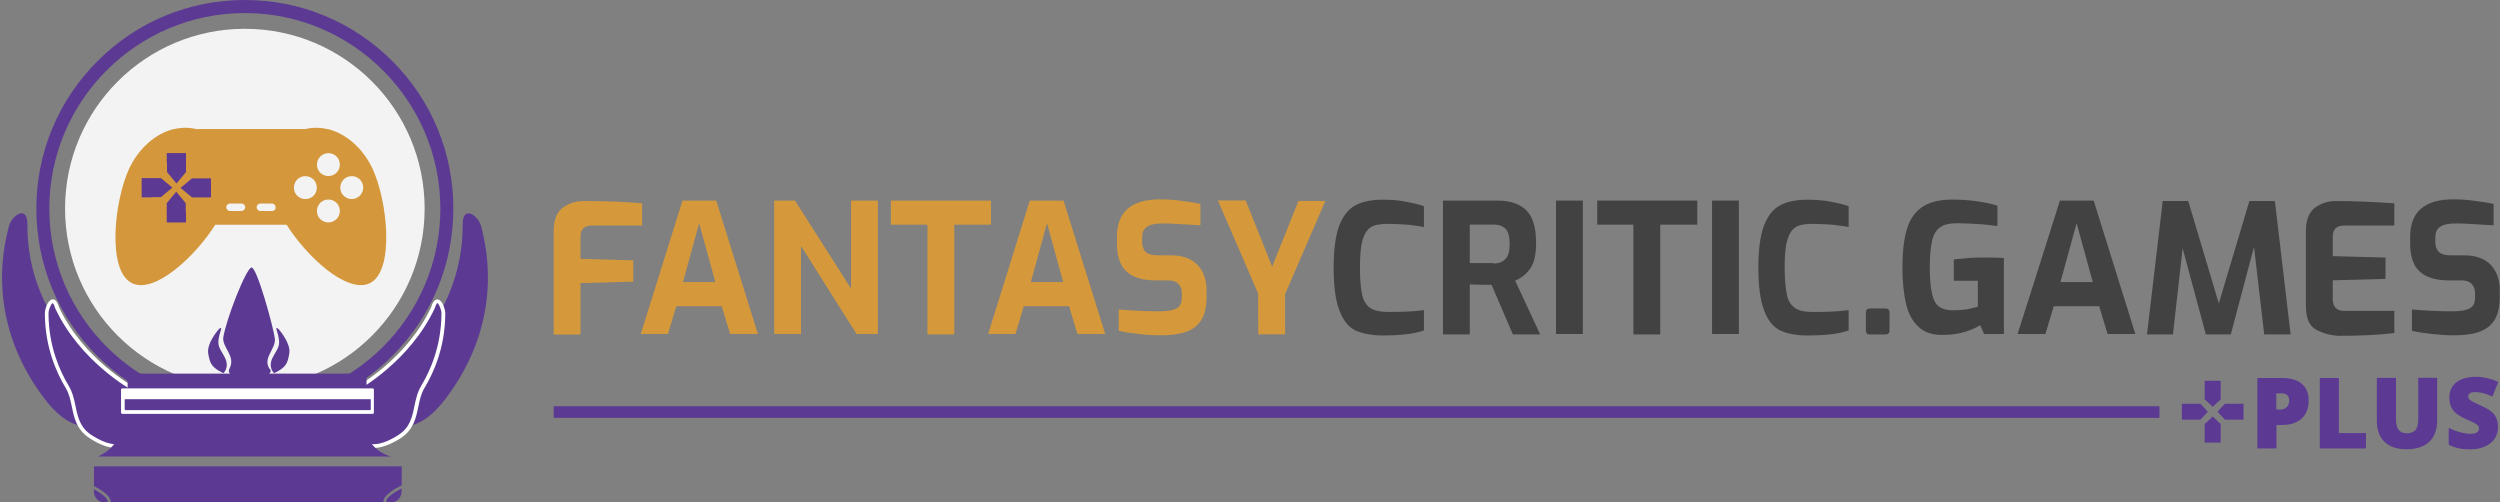 <?xml version="1.0" encoding="utf-8"?>
<!-- Generator: Adobe Illustrator 26.0.2, SVG Export Plug-In . SVG Version: 6.00 Build 0)  -->
<svg version="1.1" id="Layer_1" xmlns="http://www.w3.org/2000/svg" xmlns:xlink="http://www.w3.org/1999/xlink" x="0px" y="0px"
	 viewBox="0 0 2813 565" style="enable-background:new 0 0 2813 565;" xml:space="preserve">
<rect x="0" y="0" width="2813" height="565" fill="#808080" stroke="none"/>
<style type="text/css">
	.st0{fill:#D5993B;}
	.st1{fill:#424242;}
	.st2{fill:#F3F3F3;}
	.st3{fill:#5C3A93;}
	.st4{fill-rule:evenodd;clip-rule:evenodd;fill:#5C3A93;}
	.st5{fill:#FFFFFF;}
	.st6{fill-rule:evenodd;clip-rule:evenodd;fill:#FFFFFF;}
	.st7{fill:#D4973B;}
</style>
<g>
	<g id="Layer_8">
	</g>
	<g id="Layer_2_00000133521277198903792900000004264997322566940317_">
	</g>
	<g id="Layer_3">
	</g>
	<g id="Layer_5">
	</g>
	<g id="Layer_4">
	</g>
	<g id="Layer_6">
	</g>
	<g id="Layer_10">
	</g>
	<g id="Layer_9">
	</g>
	<g id="Layer_7">
	</g>
	<g id="Layer_11">
		<g id="svg_2">
			<g id="svg_3">
				<path id="svg_4" class="st0" d="M623,260.1c0-12,3.1-20.8,9.9-26.1c6.8-5.2,14.6-7.8,24.5-7.8c27.1,0,48.5,1,65.1,2.6v25h-56.8
					c-4.2,0-7.3,1-9.4,3.1c-2.1,2.1-3.1,5.2-3.1,8.9v25.5l59.4,1.6v24l-59.4,1.6v57.9H623C623,376.3,623,260.1,623,260.1z"/>
				<path id="svg_5" class="st0" d="M767.9,225.7h38l46.9,150.1h-31.3l-9.4-31.3H761l-9.4,31.3H721L767.9,225.7z M804.9,317.4
					l-18.2-66.2l-18.2,66.2H804.9L804.9,317.4z"/>
				<path id="svg_6" class="st0" d="M870.5,225.7h24l63.1,99v-99h30.2v150.1h-24l-62.5-99v99h-30.2V225.7H870.5z"/>
				<path id="svg_7" class="st0" d="M1043.6,252.8h-41.2v-27.1H1115v27.1h-41.2v123.5h-30.2L1043.6,252.8L1043.6,252.8z"/>
				<path id="svg_8" class="st0" d="M1158.7,225.7h38l46.9,150.1h-31.3l-9.4-31.3H1152l-9.4,31.3h-30.7
					C1111.8,375.8,1158.7,225.7,1158.7,225.7z M1196.3,317.4l-18.2-66.2l-18.2,66.2H1196.3L1196.3,317.4z"/>
				<path id="svg_9" class="st0" d="M1281.2,375.8c-8.9-1-16.2-2.1-22.4-3.6v-24c12,1,27.1,2.1,45.9,2.1c8.3,0,14.6-1,18.8-3.1
					c4.2-2.1,6.3-6.3,6.3-12v-5.7c0-4.7-1.6-7.8-4.2-10.4s-6.3-3.6-11.5-3.6h-13c-15.1,0-26.1-3.1-33.4-9.9
					c-7.3-6.3-10.9-17.2-10.9-31.8v-7.3c0-28.1,16.2-42.2,48.5-42.2c7.8,0,15.6,0.5,23.5,1.6c8.3,1,15.6,2.1,21.9,3.6v24
					c-18.8-1-32.3-2.1-42.2-2.1c-7.8,0-13.6,1-17.7,3.6c-4.2,2.6-5.7,6.8-5.7,13v4.2c0,5.2,1.6,8.9,4.2,11.5
					c3.1,2.6,7.3,3.6,13.6,3.6h14.6c13,0,22.9,3.6,29.7,10.4c6.8,7.3,10.4,16.7,10.4,28.1v8.3c0,11.5-2.1,20.3-6.3,26.6
					c-4.2,6.3-9.9,10.4-17.7,13c-7.8,2.6-17.2,3.6-28.1,3.6C1297.9,377.3,1289.6,376.8,1281.2,375.8L1281.2,375.8z"/>
				<path id="svg_10" class="st0" d="M1415.7,330.4l-45.3-104.8h31.3l29.7,74.5l29.7-74h30.2L1446,330.9v45.3h-30.2
					C1415.7,376.3,1415.7,330.4,1415.7,330.4z"/>
				<path id="svg_11" class="st1" d="M1524.6,371.6c-7.8-4.2-13.6-11.5-17.7-22.9c-4.2-10.9-6.3-27.1-6.3-47.9
					c0-19.8,2.1-35.4,6.3-46.9c4.2-10.9,10.4-18.8,18.2-22.9s17.7-6.3,30.2-6.3c9.4,0,17.7,0.5,26.1,2.1c8.3,1.6,15.1,3.1,20.8,5.2
					v23.5c-4.2-1-9.9-1.6-17.2-2.6c-7.3-0.5-15.1-1-23.5-1s-14.6,1-18.8,3.6c-4.2,2.6-7.3,7.3-9.4,14.1s-3.1,17.2-3.1,31.3
					s1,24,2.6,31.3c1.6,6.8,4.7,11.5,9.4,14.6c4.2,2.6,10.9,4.2,19.3,4.2c16.7,0,30.2-0.5,40.7-2.1v22.9c-12,4.2-27.6,5.7-47.4,5.7
					C1542.9,377.3,1532.4,375.2,1524.6,371.6z"/>
				<path id="svg_12" class="st1" d="M1623.6,225.7h62c13,0,24,3.6,31.3,10.4c7.8,7.3,11.5,19.8,11.5,37.5c0,12.5-2.1,21.9-6.3,28.1
					c-4.2,6.3-9.9,10.9-17.2,14.1l28.1,60.5h-30.7l-24-55.8c-6.3,0-14.6,0-24.5-0.5v56.3h-30.2L1623.6,225.7L1623.6,225.7z
					 M1680.4,296.5c5.7,0,10.4-1.6,13.6-5.2c3.1-3.1,4.7-8.9,4.7-17.2c0-7.8-1.6-13.6-4.7-16.7s-7.8-4.7-13.6-4.7h-26.6V296h26.6
					V296.5z"/>
				<path id="svg_13" class="st1" d="M1750.8,225.7h30.2v150.1h-30.2V225.7z"/>
				<path id="svg_14" class="st1" d="M1838.4,252.8h-41.2v-27.1h112.6v27.1h-41.7v123.5h-30.2V252.8H1838.4z"/>
				<path id="svg_15" class="st1" d="M1926.4,225.7h30.2v150.1h-30.2V225.7z"/>
				<path id="svg_16" class="st1" d="M2002.5,371.6c-7.8-4.2-13.6-11.5-17.7-22.9c-4.2-10.9-6.3-27.1-6.3-47.9
					c0-19.8,2.1-35.4,6.3-46.9c4.2-10.9,10.4-18.8,18.2-22.9s17.7-6.3,30.2-6.3c9.4,0,17.7,0.5,26.1,2.1c8.3,1.6,15.1,3.1,20.8,5.2
					v23.5c-4.2-1-9.9-1.6-17.2-2.6c-7.3-0.5-15.1-1-23.5-1c-8.3,0-14.6,1-18.8,3.6c-4.2,2.6-7.3,7.3-9.4,14.1
					c-2.1,6.8-3.1,17.2-3.1,31.3s1,24,2.6,31.3c1.6,6.8,4.7,11.5,9.4,14.6c4.7,3.1,10.9,4.2,19.3,4.2c16.7,0,30.2-0.5,40.7-2.1v22.9
					c-12,4.2-27.6,5.7-47.4,5.7C2020.2,377.3,2010.3,375.2,2002.5,371.6z"/>
				<path id="svg_17" class="st1" d="M2100.5,375.2c-0.5-0.5-1-1.6-1-3.1v-20.8c0-2.6,1.6-4.2,4.2-4.2h17.7c3.1,0,4.7,1.6,4.7,4.2
					v20.8c0,2.6-1.6,4.2-4.7,4.2h-17.7C2102.1,376.3,2101,375.8,2100.5,375.2z"/>
				<path id="svg_18" class="st1" d="M2158.9,367.9c-6.8-6.3-11.5-14.6-14.1-25.5s-4.2-25-4.2-41.2c0-17.2,1.6-31.3,4.7-42.2
					s8.3-19.3,16.7-25.5c7.8-5.7,19.3-8.9,34.4-8.9c9.4,0,18.2,0.5,26.1,1.6c7.8,1,16.2,2.6,25,5.2v22.9c-5.2-0.5-12-1.6-20.3-2.1
					s-16.7-1-25-1c-8.9,0-15.1,1.6-19.3,4.7c-4.2,3.1-7.3,7.8-8.9,15.1c-1.6,6.8-2.6,17.2-2.6,30.2s1,22.9,2.6,29.7
					c1.6,6.8,4.2,11.5,7.8,14.1s8.9,4.2,15.6,4.2c5.2,0,10.4-0.5,15.1-1c5.2-1,9.4-2.1,13-3.1v-29.2h-27.1v-24
					c4.2-0.5,9.4-1,16.2-1.6c6.8-0.5,13-0.5,18.8-0.5c8.3,0,15.6,0,21.4,0.5v85.5h-22.4l-4.2-9.9c-5.2,3.1-10.9,5.7-18.2,7.8
					c-7.3,2.1-14.6,3.1-22.4,3.1C2175,377.3,2165.7,374.2,2158.9,367.9L2158.9,367.9z"/>
				<path id="svg_19" class="st1" d="M2317.8,225.7h38l46.9,150.1h-31.3l-9.4-31.3h-51.1l-9.4,31.3h-31.3
					C2270.4,375.8,2317.8,225.7,2317.8,225.7z M2354.8,317.4l-18.2-66.2l-18.2,66.2H2354.8L2354.8,317.4z"/>
				<path id="svg_20" class="st1" d="M2547.7,376.3l-11.5-98.5l-26.1,98.5H2482l-26.1-96.9l-10.9,96.9h-29.2l17.7-150.1h28.7
					l34.4,115.2l34.4-115.2h28.7l17.7,150.1H2547.7z"/>
				<path id="svg_21" class="st1" d="M2605.5,370.6c-7.3-4.2-10.9-13-10.9-26.6v-83.9c0-12,3.1-20.8,9.9-26.1
					c6.8-5.2,14.6-7.8,24.5-7.8c20.8,0,42.2,1,65.1,2.6v25h-56.3c-8.9,0-13,4.2-13,12.5v21.9l59.4,1.6v24l-59.4,1.6v20.8
					c0,8.9,4.2,13.6,12.5,13.6h56.8v25c-18.2,2.1-39.1,3.1-62.5,3.1C2621.2,377.3,2612.8,374.7,2605.5,370.6L2605.5,370.6z"/>
				<path id="svg_22" class="st1" d="M2736.3,375.8c-8.9-1-16.2-2.1-22.4-3.6v-24c12,1,27.1,2.1,45.9,2.1c8.3,0,14.6-1,18.8-3.1
					s6.3-6.3,6.3-12v-5.7c0-4.7-1.6-7.8-4.2-10.4c-2.6-2.6-6.3-3.6-11.5-3.6h-13c-15.1,0-26.1-3.1-33.4-9.9
					c-7.3-6.3-10.9-17.2-10.9-31.8v-7.3c0-28.1,16.2-42.2,48.5-42.2c7.8,0,15.6,0.5,23.5,1.6c7.8,1,15.6,2.1,21.9,3.6v24
					c-18.8-1-32.3-2.1-42.2-2.1c-7.8,0-13.6,1-17.7,3.6c-4.2,2.6-5.7,6.8-5.7,13v4.2c0,5.2,1.6,8.9,4.2,11.5
					c3.1,2.6,7.3,3.6,13.6,3.6h14.6c13,0,22.9,3.6,29.7,10.4c6.8,7.3,10.4,16.7,10.4,28.1v8.3c0,11.5-2.1,20.3-6.3,26.6
					c-4.2,6.3-9.9,10.4-17.7,13s-17.2,3.6-28.1,3.6C2753.5,377.3,2745.2,376.8,2736.3,375.8L2736.3,375.8z"/>
			</g>
		</g>
	</g>
</g>
<g>
	<g>
		<g>
			<circle class="st2" cx="275.5" cy="234.7" r="202.3"/>
		</g>
		<g>
			<g>
				<g>
					<path class="st3" d="M541.9,256.7c-2.3-13.9-21.9-27.5-21.3-3.6c0.3,113.8-92.2,172.4-96.7,177.2
						C403.8,452,448,518,500.5,449.8C572.9,355.6,543.2,264.8,541.9,256.7z M30.8,253c0.6-23.9-18.9-10.3-21.3,3.6
						c-1.4,8.1-31.1,99,41.4,193.1c52.4,68.1,96.7,2.2,76.6-19.5C123,425.4,30.5,366.8,30.8,253z"/>
				</g>
			</g>
			<g>
				<g>
					<g>
						<g>
							<path class="st4" d="M400.7,437.8c3.6-1.9,59.3-33.6,86.4-91.5c5.1-17.6,12,1.2,11.7,6.3c-0.2,3.9,1.5,42.1-23,82.6
								c-11.1,18.4-4.1,41.8-26.6,56.2C387.5,531,384.8,446.4,400.7,437.8z"/>
						</g>
					</g>
				</g>
				<g>
					<g>
						<g>
							<path class="st5" d="M420.4,504.1c-4.6,0-8.9-1-12.7-3.1c-12.8-7-17.4-24.4-17.4-38.3c0-13.1,3.7-23.6,9.4-26.7l0,0
								c2.4-1.3,58.2-32.2,85.5-90.5c0.6-2.1,2.7-9.3,7.6-8.5c5.4,0.9,8.4,12.3,8.2,15.8c0,0.3,0,0.8,0,1.5
								c-0.4,36.6-12.9,64.9-23.3,82.1c-4,6.7-5.5,13.9-7.1,21.6c-2.6,12.7-5.4,25.8-20.1,35.3C439,500.4,429,504.1,420.4,504.1z
								 M401.7,439.6c-4.1,2.3-7.1,11.9-7.1,23c0,12.7,4,28.5,15.2,34.6c9.5,5.2,22.3,2.6,38.3-7.6c13.2-8.5,15.7-20.2,18.2-32.6
								c1.6-7.7,3.3-15.7,7.7-23c10.1-16.8,22.3-44.2,22.7-79.9c0-0.8,0-1.3,0-1.7c0.2-3.4-3-11.2-4.6-11.4c0,0-1.3,0.5-2.9,5.8
								C461.1,406.7,404.1,438.3,401.7,439.6L401.7,439.6z"/>
						</g>
					</g>
				</g>
			</g>
			<g>
				<g>
					<g>
						<g>
							<path class="st4" d="M150.6,437.8c-3.6-1.9-59.3-33.6-86.4-91.5c-5.1-17.6-12,1.2-11.7,6.3c0.2,3.9-1.5,42.1,23,82.6
								c11.1,18.4,4.1,41.8,26.6,56.2C163.8,531,166.5,446.4,150.6,437.8z"/>
						</g>
					</g>
				</g>
				<g>
					<g>
						<g>
							<path class="st5" d="M130.9,504.1c-8.6,0-18.6-3.6-29.9-10.9c-14.7-9.5-17.5-22.6-20.1-35.3c-1.6-7.7-3.1-15-7.1-21.6
								c-10.4-17.2-22.9-45.5-23.3-82.1c0-0.7,0-1.2,0-1.5c-0.2-3.6,2.8-14.9,8.2-15.8c5-0.9,7,6.4,7.7,8.8
								c27.2,58,83,88.9,85.4,90.2l0,0c5.7,3.1,9.4,13.6,9.4,26.7c0,13.9-4.6,31.3-17.4,38.3C139.7,503,135.5,504.1,130.9,504.1z
								 M59.2,341.1c-1.6,0.2-4.8,8-4.6,11.4c0,0.3,0,0.9,0,1.7c0.4,35.7,12.6,63.2,22.7,79.9c4.4,7.3,6.1,15.3,7.7,23
								c2.6,12.4,5,24.1,18.2,32.6c15.9,10.2,28.8,12.8,38.3,7.6c11.2-6.1,15.2-21.9,15.2-34.6c0-11.1-3-20.7-7.1-23
								c-2.4-1.3-59.4-32.9-87.3-92.4C60.6,341.5,59.2,341.1,59.2,341.1z"/>
						</g>
					</g>
				</g>
			</g>
		</g>
		<g>
			<g>
				<path class="st3" d="M275.5,469.4c-62.7,0-121.6-24.4-165.9-68.7S40.9,297.4,40.9,234.8c0-62.7,24.4-121.6,68.7-165.9
					C153.8,24.4,212.8,0,275.5,0s121.6,24.4,165.9,68.7s68.7,103.3,68.7,165.9c0,62.7-24.4,121.6-68.7,165.9
					C397.1,444.9,338.1,469.4,275.5,469.4z M275.5,14.7c-121.3,0-220,98.7-220,220s98.7,220,220,220s220-98.7,220-220
					C495.4,113.4,396.7,14.7,275.5,14.7z"/>
			</g>
		</g>
		<g>
			<path class="st4" d="M109.9,513.7c0,0,30.7-10.5,29.7-50.1h268c0,0-2.8,40.4,32.7,50.1H109.9z"/>
		</g>
		<g>
			<g>
				<path class="st3" d="M308.5,419.9c0,0-7.5-6.2-1.6-17.8c5.9-11.5,10.3-12.3,4.3-31.1c-1.1-3.4,1.7-1.6,2.9,0
					c1.2,1.6,13.3,15.6,11.4,26.8C323.6,409.1,321.8,413.4,308.5,419.9z"/>
			</g>
			<g>
				<path class="st3" d="M251.3,419.9c0,0,7.5-6.2,1.6-17.8c-5.9-11.5-10.3-12.3-4.3-31.1c1.1-3.4-1.7-1.6-2.9,0
					s-13.3,15.6-11.4,26.8S238,413.4,251.3,419.9z"/>
			</g>
			<g>
				<path class="st4" d="M283,301c-6.1,0.7-28.9,58.9-31.9,79.5c-0.1,11.9,14.3,20.3,7.1,34.4c-7.1,14.1,45.4,16.7,46.5,1.8
					c-11.2-12.7,5.9-23.5,4.6-35.6C307.9,369.1,289.1,300.3,283,301z"/>
			</g>
		</g>
		<g>
			<rect x="143.6" y="420.4" class="st4" width="268.8" height="21.5"/>
		</g>
		<g>
			<path class="st6" d="M419.3,465.7H137.7c-0.8,0-1.5-0.7-1.5-1.5v-25.7c0-0.8,0.7-1.5,1.5-1.5h281.5c0.8,0,1.5,0.7,1.5,1.5v25.7
				C420.7,465.1,420.1,465.7,419.3,465.7z"/>
		</g>
		<g>
			<path class="st7" d="M282,214.5h0.4C282.3,214.5,282.3,214.5,282,214.5C282.3,214.5,282.3,214.5,282,214.5z"/>
		</g>
		<g>
			<circle class="st3" cx="204.3" cy="207.7" r="50.9"/>
		</g>
		<g>
			<path class="st7" d="M419,189.4c-11-23.2-30.1-39.2-50.2-44.2l0,0H368c-8-1.9-16.4-1.9-24.4,0h-123c-8-1.9-16.4-1.9-24.4,0h-0.8
				l0,0c-19.8,4.9-38.8,20.9-49.9,44.2c-17.1,36.5-25.5,116.1,3.4,129.4c25.1,11.8,70.4-29.7,93.3-65.9h80.3
				c22.5,35.8,67.8,77.7,93.3,65.9C444.5,305.5,436.1,225.9,419,189.4z M187.6,182.9v-10.7h11h10.7v10.7v10.7l-10.7,12.9l-10.7-12.9
				v-10.7H187.6z M170.4,222.1h-11v-11v-10.7h11h10.7l12.9,10.7l-12.9,10.7h-10.7V222.1z M209.3,239.3v11h-10.7h-11v-11v-10.7
				l10.7-12.9l10.7,12.9v10.7H209.3z M237.4,211.1v11h-10.7H216l-12.9-10.7l12.9-10.7h10.7h10.7V211.1z M271.7,237.4h-12.9
				c-2.3,0-4.2-1.9-4.2-4.2s1.9-4.2,4.2-4.2h12.9c2.3,0,4.2,1.9,4.2,4.2C275.9,235.5,274,237.4,271.7,237.4z M305.9,237.4H293
				c-2.3,0-4.2-1.9-4.2-4.2s1.9-4.2,4.2-4.2h12.9c2.3,0,4.2,1.9,4.2,4.2C310.5,235.5,308.6,237.4,305.9,237.4z M369.5,172.3
				c7.2,0,12.9,5.7,12.9,12.9s-5.7,12.9-12.9,12.9s-12.9-5.7-12.9-12.9S362.7,172.3,369.5,172.3z M343.6,224
				c-7.2,0-12.9-5.7-12.9-12.9s5.7-12.9,12.9-12.9s12.9,5.7,12.9,12.9C356.6,218.3,350.9,224,343.6,224z M369.5,250.3
				c-7.2,0-12.9-5.7-12.9-12.9s5.7-12.9,12.9-12.9s12.9,5.7,12.9,12.9C382.5,244.2,376.8,250.3,369.5,250.3z M395.8,224
				c-7.2,0-12.9-5.7-12.9-12.9s5.7-12.9,12.9-12.9s12.9,5.7,12.9,12.9C408.7,218.3,402.6,224,395.8,224z"/>
		</g>
		<g>
			<path class="st3" d="M416.1,461.5H141.5c-0.6,0-1.2-0.5-1.2-1.2v-11c0-0.1,0-0.1,0.1-0.1h276.7c0.1,0,0.1,0,0.1,0.1v11
				C417.3,461,416.8,461.5,416.1,461.5z"/>
		</g>
		<g>
			<g>
				<path class="st3" d="M451.9,553v-3.5c-8.1,4.3-17,10.2-17.3,14.4c0,0.3-0.1,0.9,0.5,1.7h4.2C446.2,565.6,451.9,559.9,451.9,553z
					"/>
			</g>
			<g>
				<path class="st3" d="M124.4,563.7c0,0.6,0,1.2-0.2,1.9h307.5c-0.2-0.7-0.2-1.4-0.2-1.9c0.5-6.7,13.2-14.1,20.5-17.7v-20.9
					c0-0.2-0.2-0.4-0.4-0.4H106.1c-0.2,0-0.4,0.2-0.4,0.4v21.8C113,550.7,124,557.5,124.4,563.7z"/>
			</g>
			<g>
				<path class="st3" d="M121.2,563.9c-0.3-3.9-8-9.3-15.6-13.5v2.6c0,6.9,5.7,12.6,12.6,12.6h2.5
					C121.3,564.8,121.3,564.2,121.2,563.9z"/>
			</g>
		</g>
	</g>
</g>
<g>
	<path class="st3" d="M2597.7,450.5c0,8.8-2.6,15.8-7.9,20.5c-5.2,4.8-12.7,7.2-22.2,7.2h-6.1v26.4H2540v-79.3h27.4
		c10,0,17.6,2.2,22.6,6.6C2595.1,436.1,2597.7,442.5,2597.7,450.5z M2561.5,460.8h3.9c3.2,0,5.8-0.9,7.6-2.7
		c1.9-1.8,2.8-4.3,2.8-7.5c0-5.3-3-8-8.9-8h-5.6v18.2H2561.5z"/>
	<path class="st3" d="M2610.2,504.5v-79.2h21.5v62h30.5v17.3h-52V504.5z"/>
	<path class="st3" d="M2742.3,425.3v47.7c0,10.3-3,18.4-8.8,24s-14.3,8.5-25.5,8.5c-10.9,0-19.1-2.7-24.9-8.3
		c-5.8-5.6-8.7-13.4-8.7-23.9v-48.1h21.6v46.5c0,5.6,1,9.7,3.1,12.1c2.1,2.5,5.2,3.7,9.3,3.7c4.4,0,7.5-1.3,9.6-3.7
		c1.9-2.5,3-6.6,3-12.3v-46.4H2742.3z"/>
	<path class="st3" d="M2810.8,480.4c0,4.9-1.3,9.3-3.7,13.1c-2.5,3.7-6.1,6.7-10.9,8.9c-4.7,2.1-10.2,3.2-16.5,3.2
		c-5.3,0-9.7-0.4-13.3-1.2c-3.6-0.8-7.4-2.1-11.1-3.9v-19.1c4.1,2.1,8.4,3.7,12.8,4.9c4.4,1.2,8.5,1.8,12.1,1.8c3.2,0,5.6-0.5,7-1.7
		c1.4-1.2,2.2-2.6,2.2-4.3c0-1-0.3-2.1-0.9-2.8c-0.6-0.8-1.6-1.7-2.8-2.5c-1.3-0.8-4.8-2.6-10.6-5c-5.2-2.3-9-4.7-11.6-6.8
		c-2.6-2.2-4.5-4.8-5.7-7.6c-1.3-2.8-1.8-6.2-1.8-10.2c0-7.2,2.7-13.1,8-17.1c5.3-4.1,12.7-6.1,22-6.1c8.3,0,16.5,1.9,25.1,5.7
		l-6.6,16.5c-7.4-3.4-13.8-5-19.3-5c-2.8,0-4.8,0.5-6.1,1.4c-1.3,1-1.9,2.2-1.9,3.6c0,1.6,0.8,3,2.5,4.1c1.6,1.3,5.9,3.5,13.1,6.7
		c6.8,3.1,11.6,6.3,14.2,10C2809.5,470.6,2810.8,475.1,2810.8,480.4z"/>
</g>
<g>
	<polygon class="st3" points="2498.7,449.4 2489.8,457.8 2480.7,449.4 2480.7,428.5 2498.7,428.5 	"/>
</g>
<g>
	<polygon class="st3" points="2480.7,477.1 2489.8,468.6 2498.7,477.1 2498.7,498 2480.7,498 	"/>
</g>
<g>
	<polygon class="st3" points="2503.5,472.2 2495.1,463.3 2503.5,454.3 2524.4,454.3 2524.4,472.2 	"/>
</g>
<g>
	<polygon class="st3" points="2475.9,454.3 2484.3,463.3 2475.9,472.2 2455,472.2 2455,454.3 	"/>
</g>
<g>
	<rect x="623" y="457.1" class="st3" width="1806.8" height="13.1"/>
</g>
</svg>
